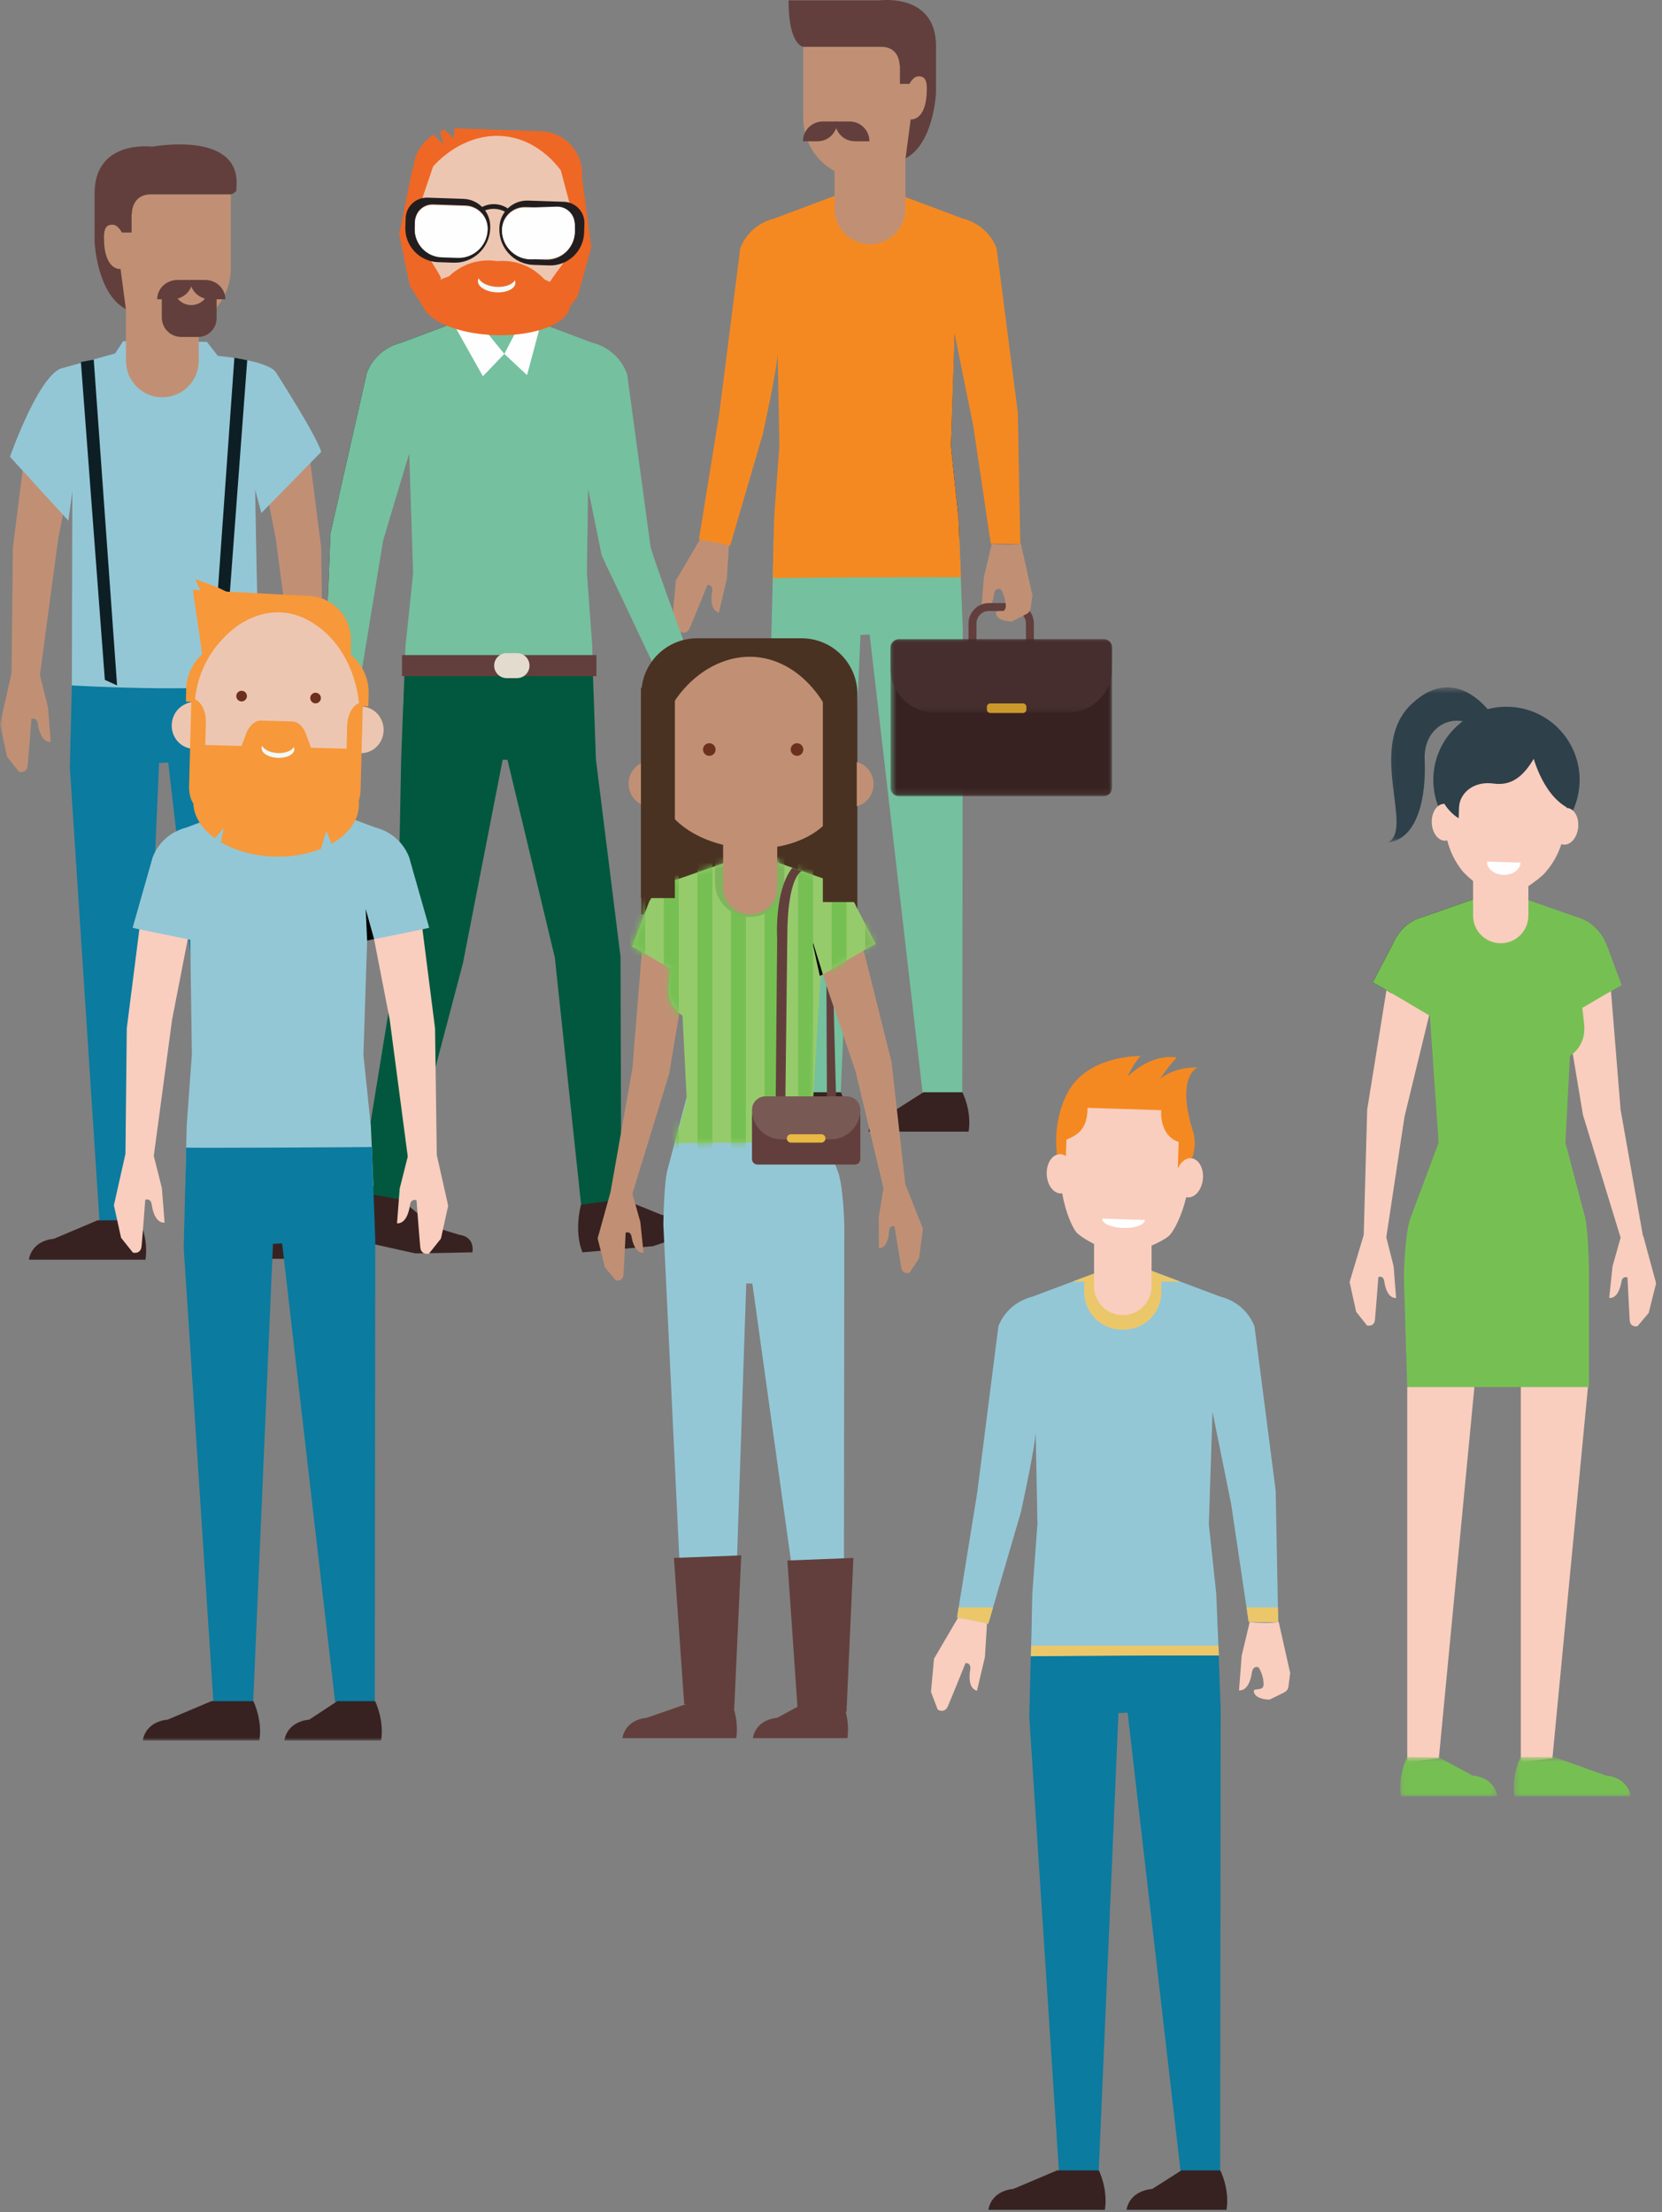 <?xml version="1.0" encoding="UTF-8" standalone="no"?>
<svg width="266px" height="354px" viewBox="0 0 266 354" version="1.1" xmlns="http://www.w3.org/2000/svg" xmlns:xlink="http://www.w3.org/1999/xlink">
    <rect x="0" y="0" width="266" height="354" fill="#808080" stroke="none"/>
    <!-- Generator: Sketch 45 (43475) - http://www.bohemiancoding.com/sketch -->
    <title>people1</title>
    <desc>Created with Sketch.</desc>
    <defs>
        <polygon id="path-1" points="6.486 0.656 6.486 5.337 0.67 5.337 0.67 0.656 6.486 0.656"></polygon>
        <polygon id="path-3" points="15.664 7 0.102 7 0.102 0.71 15.664 0.71 15.664 7"></polygon>
        <polygon id="path-5" points="19 7 0.277 7 0.277 0.71 19 0.71"></polygon>
        <polygon id="path-7" points="0.062 0.515 17.234 0.515 17.234 25.345 0.062 25.345 0.062 0.515"></polygon>
        <polygon id="path-9" points="35.975 0.753 35.975 25.875 0.537 25.875 0.537 0.753 35.975 0.753"></polygon>
        <polygon id="path-11" points="35.975 0.753 35.975 12.508 0.537 12.508 0.537 0.753 35.975 0.753"></polygon>
        <polygon id="path-13" points="0 279 177.975 279 177.975 0.458 0 0.458"></polygon>
        <path d="M18.664,0.202 L7.027,4.274 C4.722,4.93 3.433,6.579 2.787,7.751 L0.04,14.955 C0.41,15.078 3.66,16.976 6.211,18.479 C5.99,20.184 5.891,21.468 5.891,21.468 L5.891,21.801 C5.891,23.589 6.792,25.155 8.119,25.991 L8.795,39.456 L6.94,46.42 L31.321,46.162 L29.001,39.765 L30.217,19.644 C32.72,18.148 38.55,14.679 39.035,14.517 L35.92,8.541 C35.487,7.491 34.169,5.012 31.149,4.225 L19.662,0.202 C19.657,0.165 19.41,0.146 19.163,0.146 C18.916,0.146 18.669,0.165 18.664,0.202 Z" id="path-15"></path>
        <polygon id="path-17" points="0 279 177.975 279 177.975 0.458 0 0.458"></polygon>
    </defs>
    <g id="Sample-UI" stroke="none" stroke-width="1" fill="none" fill-rule="evenodd">
        <g id="home" transform="translate(-1068, -770)">
            <g id="illustration" transform="translate(192, 172)">
                <g id="people1" transform="translate(876, 597)">
                    <g id="people3" transform="translate(149, 170)">
                        <path d="M4.742,89.199 L4.736,89.197 L0.488,96.453 L0,101.759 L1.083,104.599 C1.083,104.599 2.172,105.289 2.71,104.043 C3.249,102.797 5.533,97.143 5.533,97.143 C5.533,97.143 6.481,97.065 6.281,98.224 C6.08,99.384 6.053,101.218 7.361,101.574 L8.634,96.18 L8.965,90.87 L9.478,89.789 C7.883,89.932 6.215,89.401 5.016,88.37 L4.742,89.199 Z" id="Fill-1" fill="#F9CEBE"></path>
                        <path d="M16.132,89.751 L15.736,105.823 L20.485,178.536 L26.817,179.169 L30.008,105.159 L31.476,105.091 L39.956,178.536 L46.288,179.169 L46.367,104.397 L45.813,89.665 C45.699,89.689 16.287,89.859 16.132,89.751" id="Fill-3" fill="#0B7B9F"></path>
                        <path d="M51.775,43.248 C51.402,42.269 50.052,39.47 46.287,38.496 L31.568,32.972 C31.56,32.897 31.526,32.837 31.467,32.793 L31.279,32.863 L31.091,32.793 C30.996,32.908 30.994,32.94 30.99,32.972 L16.27,38.496 C12.506,39.47 11.156,42.269 10.791,43.247 L7.417,69.78 L4.172,89.86 C4.172,89.86 8.972,90.704 9.158,90.89 L14.382,73.028 C14.382,73.028 16.783,62.15 16.756,60.038 L17.041,74.822 L16.222,86.074 L15.987,96.052 C26.016,95.935 36.047,95.923 46.077,95.923 L45.654,86.021 L44.474,74.93 L45.058,56.914 L48.046,71.708 L50.847,90.551 C52.421,90.58 53.995,90.601 55.569,90.607 L55.17,69.543 L51.775,43.248 Z" id="Fill-5" fill="#94C7D6"></path>
                        <path d="M46.024,95.893 C45.957,95.895 45.895,95.897 45.828,95.898 C45.933,95.896 46.01,95.895 46.024,95.893" id="Fill-7" fill="#020303"></path>
                        <path d="M40.069,178.341 L35.423,181.301 C31.568,181.687 31.302,184.646 31.302,184.646 L47.304,184.646 C47.835,181.301 46.307,178.341 46.307,178.341 L40.069,178.341 Z" id="Fill-9" fill="#372221"></path>
                        <path d="M20.169,178.341 L13.179,181.301 C9.451,181.687 9.194,184.646 9.194,184.646 L27.837,184.646 C28.351,181.301 26.873,178.341 26.873,178.341 L20.169,178.341 Z" id="Fill-11" fill="#372221"></path>
                        <polygon id="Fill-13" fill="#ECC76A" points="30.63 33.107 26.436 34.681 26.436 36.107 34.975 36.107 34.975 34.25 31.929 33.107"></polygon>
                        <polygon id="Fill-15" fill="#ECC76A" points="36.875 36.107 39.924 36.107 36.875 34.963"></polygon>
                        <polygon id="Fill-17" fill="#ECC76A" points="24.537 36.107 24.537 35.394 22.635 36.107"></polygon>
                        <path d="M30.514,41.873 L30.896,41.873 C32.638,41.873 34.124,40.773 34.707,39.233 L26.704,39.233 C27.287,40.773 28.773,41.873 30.514,41.873" id="Fill-19" fill="#ECC76A"></path>
                        <path d="M4.172,89.86 C4.172,89.86 8.973,90.704 9.159,90.89 L9.934,88.237 L4.434,88.237 L4.172,89.86 Z" id="Fill-21" fill="#ECC76A"></path>
                        <path d="M50.504,88.237 L50.847,90.551 C52.422,90.58 53.995,90.601 55.569,90.608 L55.525,88.237 L50.504,88.237 Z" id="Fill-23" fill="#ECC76A"></path>
                        <path d="M16.025,94.362 L15.987,96.052 C26.016,95.935 36.047,95.924 46.077,95.923 L46.01,94.362 L16.025,94.362 Z" id="Fill-25" fill="#ECC76A"></path>
                        <path d="M34.975,36.107 L34.975,37.791 C34.975,38.299 34.878,38.783 34.707,39.232 C34.124,40.772 32.638,41.872 30.896,41.872 L30.514,41.872 C28.773,41.872 27.287,40.772 26.703,39.232 C26.533,38.783 26.436,38.299 26.436,37.791 L26.436,36.107 L26.436,34.681 L24.537,35.394 L24.537,36.107 L24.537,37.791 C24.537,38.289 24.604,38.77 24.719,39.232 C25.012,40.408 25.651,41.446 26.524,42.232 C27.583,43.187 28.98,43.773 30.514,43.773 L30.896,43.773 C32.431,43.773 33.827,43.187 34.887,42.232 C35.76,41.446 36.399,40.408 36.692,39.232 C36.807,38.77 36.874,38.289 36.874,37.791 L36.874,36.107 L36.874,34.963 L34.975,34.25 L34.975,36.107 Z" id="Fill-27" fill="#ECC76A"></path>
                        <path d="M26.105,36.852 C26.105,39.393 28.165,41.453 30.706,41.453 C33.247,41.453 35.306,39.393 35.306,36.852 L35.306,26.544 L26.105,26.544 L26.105,36.852 Z" id="Fill-29" fill="#F9CEBE"></path>
                        <polygon id="Fill-31" fill="#C19074" points="51.005 90.587 51.008 90.587 51.01 90.587"></polygon>
                        <path d="M51.009,90.587 L49.734,95.949 L49.301,101.529 C50.67,101.589 51.206,99.816 51.369,98.639 C51.532,97.463 52.421,97.829 52.421,97.829 C52.421,97.829 53.268,98.969 53.252,100.558 C53.241,101.738 51.612,101.059 51.669,101.64 C51.786,102.814 53.578,102.964 54.075,102.984 C54.159,102.987 54.238,102.968 54.313,102.931 L56.561,101.806 C56.931,101.621 57.178,101.256 57.211,100.843 L57.485,98.716 L55.662,90.587 C54.16,90.792 52.555,90.718 51.009,90.587" id="Fill-33" fill="#F9CEBE"></path>
                        <g id="Group-37" transform="translate(51, 97.646)">
                            <mask id="mask-2" fill="white">
                                <use xlink:href="#path-1"></use>
                            </mask>
                            <g id="Clip-36"></g>
                            <path d="M4.779,0.753 C3.753,0.728 2.728,0.693 1.702,0.656 C1.947,1.135 2.263,1.937 2.253,2.912 C2.241,4.093 0.67,3.994 0.67,3.994 C0.784,5.151 2.525,5.314 3.052,5.337 C3.15,5.341 3.245,5.319 3.333,5.276 L5.561,4.16 C5.931,3.975 6.178,3.61 6.211,3.196 L6.486,1.071 L6.429,0.819 C5.882,0.79 5.333,0.767 4.779,0.753" id="Fill-35" fill="#F9CEBE" mask="url(#mask-2)"></path>
                        </g>
                        <path d="M41.773,16.378 C41.706,16.367 41.642,16.362 41.575,16.359 C41.559,6.285 35.455,3.907 31.509,3.783 C27.566,3.659 21.323,5.65 20.674,15.703 C20.61,15.701 20.544,15.702 20.477,15.709 C19.279,15.836 18.41,17.342 18.534,19.073 C18.659,20.804 19.73,22.105 20.928,21.979 C20.954,21.976 20.979,21.969 21.003,21.966 C21.57,25.183 22.619,27.325 23.192,28.105 C23.974,29.17 28.486,31.53 30.637,31.597 C32.786,31.665 37.438,29.593 38.286,28.578 C38.907,27.836 40.089,25.764 40.855,22.589 C40.88,22.594 40.904,22.603 40.928,22.607 C42.117,22.808 43.267,21.576 43.502,19.857 C43.734,18.137 42.959,16.579 41.773,16.378" id="Fill-38" fill="#F9CEBE"></path>
                        <path d="M30.765,27.522 C32.654,27.581 34.206,27.005 34.23,26.235 L27.387,26.02 C27.363,26.79 28.875,27.463 30.765,27.522" id="Fill-40" fill="#FEFEFE"></path>
                        <path d="M39.506,18.01 C39.977,16.91 40.863,16.224 41.772,16.377 C41.774,16.378 41.777,16.379 41.779,16.379 C42.233,15.111 42.429,13.593 41.912,11.958 C39.163,3.267 42.64,1.841 42.64,1.841 C42.64,1.841 39.306,1.586 36.649,3.649 C38.522,0.936 39.348,0.246 39.348,0.246 C39.348,0.246 35.622,-0.675 31.474,3.307 C32.437,1.102 33.545,0.001 33.545,0.001 C33.545,0.001 25.147,-0.2 21.919,5.779 C20.079,9.187 19.828,12.933 20.158,15.781 C20.261,15.747 20.367,15.721 20.477,15.709 C20.875,15.667 21.258,15.785 21.597,16.021 C21.638,14.711 21.675,13.553 21.68,13.371 C23.311,12.707 25.036,11.867 25.059,8.291 C28.81,8.409 30.864,8.474 30.864,8.474 L36.849,8.662 C36.849,8.662 36.454,12.673 39.64,13.756 C39.587,15.432 39.54,16.912 39.506,18.01" id="Fill-42" fill="#F58921"></path>
                    </g>
                    <g id="people2" transform="translate(216, 110)">
                        <polygon id="Fill-1" fill="#F9CEBE" points="9.228 173.022 14.285 172.39 19.975 112.965 9.228 112.965"></polygon>
                        <polygon id="Fill-2" fill="#F9CEBE" points="27.403 173.022 32.461 172.39 38.15 112.965 27.403 112.965"></polygon>
                        <g id="Group-32" transform="translate(0, 0.485)">
                            <path d="M2.814,68.092 L2.262,88.156 L0,95.683 L1.054,100.455 L2.794,102.635 C2.794,102.635 3.939,102.932 4.062,101.693 C4.184,100.455 4.604,94.877 4.604,94.877 C4.604,94.877 5.412,94.544 5.56,95.613 C5.708,96.681 6.196,98.292 7.439,98.237 L7.047,93.169 L5.887,88.572 L5.865,88.569 L8.791,69.205 L15.128,43.145 L7.007,42.12 L2.814,68.092 Z" id="Fill-3" fill="#F9CEBE"></path>
                            <g id="Group-7" transform="translate(8, 171)">
                                <mask id="mask-4" fill="white">
                                    <use xlink:href="#path-3"></use>
                                </mask>
                                <g id="Clip-6"></g>
                                <path d="M11.684,3.662 L6.287,0.761 L1.174,0.71 C1.174,0.71 -0.303,3.662 0.211,7 L15.664,7 C15.664,7 15.407,4.047 11.684,3.662" id="Fill-5" fill="#76C053" mask="url(#mask-4)"></path>
                            </g>
                            <g id="Group-10" transform="translate(26, 171)">
                                <mask id="mask-6" fill="white">
                                    <use xlink:href="#path-5"></use>
                                </mask>
                                <g id="Clip-9"></g>
                                <path d="M15.02,3.662 L6.777,0.71 L1.349,0.71 C1.349,0.71 -0.128,3.662 0.386,7 L19,7 C19,7 18.743,4.047 15.02,3.662" id="Fill-8" fill="#76C053" mask="url(#mask-6)"></path>
                            </g>
                            <path d="M11.757,37.251 C8.67,38.054 7.324,40.586 6.881,41.658 L3.697,47.761 C3.914,47.833 5.186,48.558 6.757,49.475 C7.886,46.728 10.282,42.282 10.855,41.146 C12.596,37.696 17.025,36.751 19.949,35.513 C19.979,35.43 24.525,33.153 24.491,32.91 C24.489,32.892 24.494,32.877 24.494,32.86 L24.401,32.826 L11.757,37.251 Z" id="Fill-11" fill="#020303"></path>
                            <path d="M46.95,88.304 L43.369,68.085 L41.413,43.889 L33.022,42.991 L37.349,68.941 L43.387,88.614 L43.367,88.615 L42.081,93.179 L41.549,98.235 C42.791,98.323 43.323,96.727 43.5,95.663 C43.678,94.598 44.476,94.953 44.476,94.953 C44.476,94.953 44.742,100.541 44.83,101.782 C44.919,103.024 46.072,102.758 46.072,102.758 L47.871,100.627 L49.056,95.886 L47.001,88.299 L46.95,88.304 Z" id="Fill-13" fill="#F9CEBE"></path>
                            <path d="M34.543,73.389 L35.263,59.478 C36.631,58.628 37.571,57.037 37.571,55.201 L37.571,54.86 C37.571,54.86 37.47,53.549 37.245,51.808 C39.851,50.272 43.172,48.335 43.551,48.209 L41.3,42.151 L41.314,42.151 L40.744,40.851 C40.083,39.654 38.766,37.97 36.41,37.3 L24.516,33.142 C24.507,33.065 23.507,33.065 23.497,33.142 L11.757,37.251 C8.67,38.054 7.324,40.586 6.881,41.658 L3.697,47.761 C4.202,47.929 10.378,51.605 12.849,53.08 L14.249,73.384 L9.644,85.715 C8.95,87.949 8.636,93.444 8.714,95.782 L9.228,112.48 L38.309,112.48 L38.309,94.056 C38.309,92.225 38.112,87.24 37.722,85.452 L34.543,73.389 Z" id="Fill-15" fill="#76C053"></path>
                            <path d="M19.765,37.04 C19.765,39.484 21.746,41.465 24.19,41.465 C26.634,41.465 28.615,39.484 28.615,37.04 L28.615,27.136 L19.765,27.136 L19.765,37.04 Z" id="Fill-17" fill="#F9CEBE"></path>
                            <path d="M36.808,15.714 C37.022,9.252 31.958,3.84 25.496,3.626 C19.034,3.411 13.622,8.476 13.407,14.938 C13.193,21.4 18.258,26.812 24.72,27.026 C31.182,27.241 36.594,22.176 36.808,15.714" id="Fill-19" fill="#2E404A"></path>
                            <path d="M34.951,19.83 C34.879,19.818 34.807,19.811 34.736,19.81 C34.737,10.392 29.049,8.139 25.35,8.005 L25.35,8.005 C25.345,8.005 25.34,8.005 25.335,8.005 C25.329,8.004 25.324,8.004 25.319,8.004 L25.319,8.004 C21.619,7.893 15.795,9.764 15.172,19.162 C15.111,19.161 15.049,19.161 14.987,19.168 C13.864,19.284 13.045,20.694 13.159,22.318 C13.273,23.941 14.276,25.162 15.4,25.046 C15.478,25.038 15.553,25.023 15.628,25.003 C16.283,27.562 17.399,29.021 17.919,29.732 C18.647,30.727 22.431,33.979 24.454,34.077 C24.454,34.078 24.454,34.078 24.454,34.079 C24.459,34.079 24.465,34.078 24.47,34.079 C24.475,34.079 24.48,34.08 24.485,34.08 C24.485,34.079 24.485,34.079 24.485,34.078 C26.511,34.114 30.502,31.12 31.294,30.175 C31.861,29.499 33.074,28.116 33.897,25.598 C33.979,25.628 34.063,25.653 34.15,25.668 C35.263,25.858 36.345,24.706 36.566,23.094 C36.787,21.482 36.064,20.02 34.951,19.83" id="Fill-21" fill="#F9CEBE"></path>
                            <path d="M24.604,30.514 C26.086,30.563 27.317,29.693 27.355,28.57 L21.988,28.392 C21.951,29.515 23.122,30.465 24.604,30.514" id="Fill-23" fill="#FEFEFE"></path>
                            <path d="M24.894,5.073 C17.948,4.843 15.635,10.858 15.542,13.66 C12.907,17.078 15.549,20.301 17.457,21.466 C17.478,20.814 17.486,20.576 17.514,19.743 C17.589,17.479 19.811,15.454 23.033,15.91 C25.921,16.319 27.8,14.742 29.434,12.009 C31.461,8.343 29.186,5.215 24.894,5.073" id="Fill-25" fill="#2E404A"></path>
                            <path d="M29.174,10.854 C29.174,10.854 30.578,17.496 34.952,19.83 C35.938,13.933 36.364,15.196 35.209,12.036 C34.054,8.875 29.323,6.399 29.323,6.399 L29.174,10.854 Z" id="Fill-27" fill="#2E404A"></path>
                            <g id="Group-31" transform="translate(6, 0)">
                                <mask id="mask-8" fill="white">
                                    <use xlink:href="#path-7"></use>
                                </mask>
                                <g id="Clip-30"></g>
                                <path d="M17.234,5.53 C17.234,5.53 11.597,-3.845 4.064,3.041 C-3.469,9.929 4.527,23.411 0.062,25.345 C4.88,24.883 6.289,18.129 6.017,12.134 C5.777,6.833 10.495,4.432 14.031,6.717 C15.516,7.677 17.234,5.53 17.234,5.53" id="Fill-29" fill="#2E404A" mask="url(#mask-8)"></path>
                            </g>
                        </g>
                    </g>
                    <g>
                        <g id="Group-110" transform="translate(0, 0.542)">
                            <path d="M112.433,86.112 L112.427,86.11 L108.175,93.366 L107.687,98.672 L108.771,101.512 C108.771,101.512 109.861,102.202 110.4,100.956 C110.938,99.71 113.225,94.056 113.225,94.056 C113.225,94.056 114.174,93.978 113.973,95.138 C113.772,96.297 113.745,98.131 115.054,98.487 L116.327,93.093 L116.659,87.783 L117.172,86.701 C115.576,86.845 113.907,86.314 112.707,85.282 L112.433,86.112 Z" id="Fill-1" fill="#C19074"></path>
                            <path d="M123.832,86.663 L123.436,102.735 L128.188,175.449 L134.524,176.083 L137.719,102.071 L139.186,102.003 L147.673,175.449 L154.01,176.083 L154.089,101.31 L153.535,86.577 C153.421,86.601 123.987,86.772 123.832,86.663" id="Fill-3" fill="#75C09F"></path>
                            <polygon id="Fill-5" fill="#020303" points="152.195 71.843 152.742 53.679 151.792 49.349 151.475 53.89 150.207 71.739 151.475 86.524 153.534 86.577 153.376 83.144"></polygon>
                            <path d="M159.501,40.161 L159.493,40.16 C159.127,39.182 157.776,36.383 154.01,35.408 L139.28,29.885 C139.274,29.853 139.274,29.821 139.269,29.79 C139.267,29.772 139.272,29.757 139.272,29.74 L139.179,29.706 L138.99,29.776 L138.802,29.706 L138.708,29.74 C138.708,29.757 138.714,29.772 138.712,29.79 C138.707,29.821 138.706,29.853 138.701,29.885 L123.971,35.408 C120.204,36.383 118.853,39.182 118.487,40.16 L118.478,40.161 L115.111,66.693 L111.862,86.773 C111.862,86.773 116.666,87.617 116.853,87.802 L122.081,69.941 C122.081,69.941 124.483,59.063 124.457,56.951 L124.742,71.735 L123.922,82.986 L123.91,82.987 L123.686,92.965 C133.724,92.848 143.762,92.836 153.798,92.836 L153.376,82.934 L153.353,82.934 L152.196,71.843 L152.78,53.827 L155.77,68.621 L158.572,87.464 C160.148,87.493 161.722,87.514 163.298,87.52 L162.899,66.456 L159.501,40.161 Z" id="Fill-7" fill="#F58921"></path>
                            <path d="M153.746,92.806 C153.677,92.808 153.613,92.809 153.544,92.811 C153.653,92.809 153.732,92.808 153.746,92.806" id="Fill-9" fill="#020303"></path>
                            <path d="M147.787,175.254 L143.137,178.213 C139.279,178.599 139.013,181.559 139.013,181.559 L155.027,181.559 C155.559,178.213 154.029,175.254 154.029,175.254 L147.787,175.254 Z" id="Fill-11" fill="#372221"></path>
                            <path d="M127.871,175.254 L120.876,178.213 C117.145,178.599 116.887,181.559 116.887,181.559 L135.545,181.559 C136.059,178.213 134.58,175.254 134.58,175.254 L127.871,175.254 Z" id="Fill-13" fill="#372221"></path>
                            <path d="M133.812,33.761 C133.812,36.304 135.873,38.365 138.416,38.365 C140.959,38.365 143.02,36.304 143.02,33.761 L143.02,23.456 L133.812,23.456 L133.812,33.761 Z" id="Fill-15" fill="#E8B79E"></path>
                            <path d="M158.735,87.5 L157.459,92.862 L157.026,98.442 C158.395,98.502 158.933,96.729 159.096,95.552 C159.259,94.376 160.148,94.742 160.148,94.742 C160.148,94.742 160.996,95.882 160.98,97.471 C160.968,98.651 159.338,97.971 159.396,98.553 C159.512,99.727 161.306,99.878 161.803,99.897 C161.887,99.9 161.966,99.882 162.041,99.844 L164.291,98.719 C164.661,98.534 164.908,98.169 164.942,97.756 L165.216,95.629 L163.391,87.5 C161.888,87.705 160.282,87.631 158.735,87.5" id="Fill-17" fill="#C19074"></path>
                            <path d="M158.735,87.5 L158.735,87.5 L158.73,87.5 C158.732,87.5 158.733,87.5 158.735,87.5" id="Fill-19" fill="#E8B79E"></path>
                            <path d="M162.203,96.969 L158.278,96.969 C156.477,96.969 155.013,98.434 155.013,100.234 L155.013,104.159 C155.013,104.509 155.296,104.793 155.646,104.793 C155.996,104.793 156.28,104.509 156.28,104.159 L156.28,100.234 C156.28,99.132 157.176,98.236 158.278,98.236 L162.203,98.236 C163.305,98.236 164.201,99.132 164.201,100.234 L164.201,104.159 C164.201,104.509 164.485,104.793 164.834,104.793 C165.185,104.793 165.468,104.509 165.468,104.159 L165.468,100.234 C165.468,98.434 164.004,96.969 162.203,96.969" id="Fill-21" fill="#623F3C"></path>
                            <path d="M163.508,95.312 C162.482,95.286 161.456,95.251 160.429,95.216 C160.674,95.693 160.99,96.495 160.98,97.47 C160.968,98.651 159.395,98.552 159.395,98.552 C159.51,99.708 161.252,99.872 161.78,99.895 C161.878,99.899 161.973,99.878 162.061,99.834 L164.29,98.719 C164.661,98.534 164.908,98.168 164.941,97.755 L165.216,95.629 L165.159,95.377 C164.612,95.349 164.062,95.326 163.508,95.312" id="Fill-23" fill="#C19074"></path>
                            <g id="Group-27" transform="translate(142, 102)">
                                <mask id="mask-10" fill="white">
                                    <use xlink:href="#path-9"></use>
                                </mask>
                                <g id="Clip-26"></g>
                                <path d="M34.642,0.753 L1.87,0.753 C1.134,0.753 0.537,1.35 0.537,2.085 L0.537,24.542 C0.537,25.278 1.134,25.875 1.87,25.875 L34.642,25.875 C35.378,25.875 35.975,25.278 35.975,24.542 L35.975,2.085 C35.975,1.35 35.378,0.753 34.642,0.753" id="Fill-25" fill="#372221" mask="url(#mask-10)"></path>
                            </g>
                            <g id="Group-30" transform="translate(142, 102)">
                                <mask id="mask-12" fill="white">
                                    <use xlink:href="#path-11"></use>
                                </mask>
                                <g id="Clip-29"></g>
                                <path d="M34.642,0.753 L1.87,0.753 C1.134,0.753 0.537,1.35 0.537,2.085 L0.537,5.439 C0.537,9.343 3.702,12.508 7.606,12.508 L28.906,12.508 C32.81,12.508 35.975,9.343 35.975,5.439 L35.975,2.085 C35.975,1.35 35.378,0.753 34.642,0.753" id="Fill-28" fill="#462E2E" mask="url(#mask-12)"></path>
                            </g>
                            <path d="M163.726,113.032 L158.495,113.032 C158.195,113.032 157.95,113.278 157.95,113.578 L157.95,114.013 C157.95,114.314 158.195,114.559 158.495,114.559 L163.726,114.559 C164.026,114.559 164.272,114.314 164.272,114.013 L164.272,113.578 C164.272,113.278 164.026,113.032 163.726,113.032" id="Fill-31" fill="#CB992B"></path>
                            <path d="M128.569,19.447 C128.569,24.706 132.832,28.968 138.09,28.968 C143.349,28.968 148.895,22.794 148.895,17.536 L148.996,7.947 L128.569,7.947 L128.569,19.447 Z" id="Fill-33" fill="#C19074"></path>
                            <path d="M133.566,33.877 C133.566,37.01 136.106,39.549 139.238,39.549 C142.371,39.549 144.911,37.01 144.911,33.877 L144.911,21.182 L133.566,21.182 L133.566,33.877 Z" id="Fill-35" fill="#C19074"></path>
                            <path d="M140.791,0.518 L126.205,0.518 C126.205,7.811 128.569,7.938 128.569,7.938 L140.968,7.938 C144.083,7.938 143.982,10.951 143.982,10.951 L144.037,10.931 L144.032,10.951 L144.032,13.889 L145.551,13.889 C145.551,13.889 146.159,12.674 146.97,12.674 C147.57,12.674 148.337,12.723 148.337,14.649 C148.337,19.916 145.754,19.561 145.754,19.561 L144.927,25.808 C149.485,23.427 149.806,15.257 149.806,15.257 L149.806,7.811 C149.806,-0.698 140.791,0.518 140.791,0.518" id="Fill-37" fill="#623F3C"></path>
                            <path d="M135.981,19.899 L133.65,19.899 C133.65,21.65 135.069,23.068 136.82,23.068 L139.15,23.068 C139.15,21.318 137.731,19.899 135.981,19.899" id="Fill-39" fill="#623F3C"></path>
                            <path d="M128.513,23.069 L130.844,23.069 C132.594,23.069 134.013,21.65 134.013,19.9 L131.683,19.9 C129.932,19.9 128.513,21.318 128.513,23.069" id="Fill-41" fill="#623F3C"></path>
                            <path d="M109.939,105.712 L103.806,87.757 L99.04,61.22 L92.281,69.4 L96.953,90.737 C96.953,90.737 105.719,108.21 105.698,108.225 L106.513,112.925 L108.409,118.268 C109.701,117.759 109.469,115.897 109.135,114.741 C108.802,113.585 109.775,113.557 109.775,113.557 C109.775,113.557 112.731,119.051 113.418,120.258 C114.106,121.465 115.138,120.642 115.138,120.642 L115.921,117.633 L114.832,112.292 L109.939,105.712 Z" id="Fill-43" fill="#E8B79E"></path>
                            <path d="M53.456,84.858 L52.434,108.737 L50.145,116.866 L51.035,122.244 L52.842,124.775 C52.842,124.775 54.1,125.175 54.31,123.803 C54.521,122.431 55.321,116.243 55.321,116.243 C55.321,116.243 56.241,115.921 56.342,117.12 C56.443,118.319 56.89,120.142 58.279,120.155 L58.144,114.488 L57.127,109.298 L57.111,109.296 L59.95,89.073 L67.476,64.26 L57.514,67.914 L53.456,84.858 Z" id="Fill-45" fill="#E8B79E"></path>
                            <path d="M79.783,49.533 L79.688,49.498 L64.281,55.276 C60.463,56.263 59.095,59.1 58.725,60.09 L58.717,60.091 L58.702,60.155 C58.64,60.329 58.61,60.438 58.61,60.438 L58.638,60.437 L52.814,86.142 C53.011,86.207 51.851,108.451 51.851,108.451 L53.706,108.552 C53.791,107.518 53.872,95.701 54.338,90.876 C54.961,84.429 56.549,77.818 58.03,71.537 C59.34,65.979 59.082,61.078 64.39,57.6 C66.19,56.42 74.66,52.085 77.122,51.429 C78.161,51.152 79.107,51.166 79.942,51.389 C79.91,50.785 79.863,50.183 79.78,49.583 C79.777,49.565 79.783,49.55 79.783,49.533" id="Fill-47" fill="#020303"></path>
                            <path d="M104.092,87.746 L100.385,60.438 C100.385,60.438 99.369,56.479 94.714,55.275 L79.79,49.679 C79.786,49.647 79.784,49.614 79.78,49.583 C79.777,49.564 79.783,49.549 79.783,49.532 L79.688,49.497 L79.497,49.569 L79.307,49.497 L79.212,49.532 C79.212,49.549 79.218,49.564 79.215,49.583 C79.21,49.614 79.209,49.647 79.204,49.679 L64.281,55.275 C60.463,56.262 59.095,59.099 58.725,60.089 L58.717,60.09 L58.702,60.154 C58.64,60.329 58.61,60.438 58.61,60.438 L58.638,60.436 L52.814,86.141 C53.011,86.207 51.851,108.45 51.851,108.45 L57.736,108.771 L61.32,86.944 L65.497,73.002 L66.119,92.188 L64.945,103.424 L64.922,103.424 L64.494,113.456 C74.664,113.457 84.833,113.468 95.001,113.587 L94.775,103.477 L94.763,103.477 L93.933,92.078 L94.123,78.664 L96.308,89.351 L105.175,108.089 L110.271,105.361 C110.271,105.361 103.827,87.835 104.092,87.746" id="Fill-49" fill="#75C09F"></path>
                            <path d="M95.381,122.039 L94.855,107.203 C94.697,107.314 64.878,107.14 64.762,107.116 L64.201,122.042 L63.6,153.71 L57.468,191.427 L64.129,192.39 L74.08,154.646 L80.45,122.042 L81.215,122.042 L88.803,153.714 L93.009,193.302 L99.429,192.66 L99.313,153.557 L95.381,122.039 Z" id="Fill-51" fill="#01583E"></path>
                            <path d="M73.502,198.065 C73.502,198.065 69.506,196.883 69.265,196.643 L64.129,192.389 L57.491,191.266 C57.491,191.266 55.123,194.885 55.43,198.591 L66.483,201.048 L75.607,200.872 C75.607,200.872 76.134,198.416 73.502,198.065" id="Fill-53" fill="#372221"></path>
                            <path d="M110.299,194.934 C110.299,194.934 106.133,195.01 105.831,194.852 L99.653,192.342 L92.985,193.269 C92.985,193.269 91.815,197.433 93.223,200.875 L104.504,199.891 L113.152,196.978 C113.152,196.978 112.915,194.477 110.299,194.934" id="Fill-55" fill="#372221"></path>
                            <polygon id="Fill-57" fill="#E4DBCF" points="52.164 109.415 57.24 109.678 57.289 108.716 52.214 108.453"></polygon>
                            <polygon id="Fill-59" fill="#E4DBCF" points="105.41 107.95 105.849 108.807 110.513 106.364 110.074 105.507"></polygon>
                            <polygon id="Fill-61" fill="#FEFEFE" points="72.555 52.25 77.289 60.676 80.713 57.092 74.682 49.682"></polygon>
                            <polygon id="Fill-63" fill="#FEFEFE" points="80.713 57.092 84.351 60.489 86.438 52.678 84.431 49.977"></polygon>
                            <mask id="mask-14" fill="white">
                                <use xlink:href="#path-13"></use>
                            </mask>
                            <g id="Clip-66"></g>
                            <polygon id="Fill-65" fill="#623F3C" mask="url(#mask-14)" points="64.342 108.664 95.453 108.664 95.453 105.294 64.342 105.294"></polygon>
                            <path d="M82.747,104.979 L81.088,104.979 C79.984,104.979 79.089,105.874 79.089,106.979 C79.089,108.083 79.984,108.979 81.088,108.979 L82.747,108.979 C83.851,108.979 84.747,108.083 84.747,106.979 L84.747,106.979 C84.747,105.874 83.851,104.979 82.747,104.979" id="Fill-67" fill="#E4DBCF" mask="url(#mask-14)"></path>
                            <path d="M66.141,27.595 L65.536,45.549 L92.565,46.46 L93.17,28.506 C93.297,24.74 90.348,21.586 86.584,21.459 L73.186,21.008 C73.035,21.003 72.885,21.002 72.737,21.008 L72.585,22.579 L71.16,21.243 C70.911,21.31 70.668,21.393 70.432,21.487 L70.981,23.623 L69.391,22.009 C67.508,23.168 66.221,25.218 66.141,27.595" id="Fill-68" fill="#EF6724" mask="url(#mask-14)"></path>
                            <path d="M64.656,40.587 C65.514,54.404 92.843,56.59 93.739,41.931 C94.381,31.418 88.109,22.579 80.078,22.208 C72.047,21.836 64.003,30.075 64.656,40.587" id="Fill-69" fill="#EDC6B1" mask="url(#mask-14)"></path>
                            <path d="M67.522,48.501 C67.425,51.368 72.654,53.87 79.199,54.091 C85.745,54.311 91.13,52.166 91.227,49.3 C91.323,46.433 86.095,43.93 79.549,43.71 C73.003,43.489 67.619,45.634 67.522,48.501" id="Fill-70" fill="#EF6724" mask="url(#mask-14)"></path>
                            <path d="M76.487,45.399 C76.43,46.312 77.726,47.137 79.384,47.241 C81.041,47.344 82.43,46.686 82.487,45.773 C82.496,45.615 82.465,45.459 82.399,45.308 C82.018,45.998 80.814,46.449 79.419,46.362 C78.048,46.277 76.925,45.698 76.61,44.984 C76.538,45.115 76.496,45.253 76.487,45.399" id="Fill-71" fill="#F3F9F6" mask="url(#mask-14)"></path>
                            <polygon id="Fill-72" fill="#EF6724" mask="url(#mask-14)" points="63.857 38.13 65.634 37.986 69.87 25.455 65.984 27.59"></polygon>
                            <polygon id="Fill-73" fill="#EF6724" mask="url(#mask-14)" points="94.564 39.478 92.801 39.215 89.418 26.427 93.151 28.82"></polygon>
                            <path d="M79.403,44.321 C80.303,44.234 81.377,44.203 82.578,44.315 C84.585,44.502 86.231,45.023 87.413,45.509 C86.903,44.886 85.764,43.661 83.874,42.884 C81.906,42.076 80.168,42.18 79.365,42.279 C79.379,42.96 79.391,43.64 79.403,44.321" id="Fill-74" fill="#EF6724" mask="url(#mask-14)"></path>
                            <path d="M79.655,44.329 C78.762,44.181 77.692,44.078 76.488,44.109 C74.471,44.161 72.796,44.57 71.583,44.975 C72.133,44.388 73.352,43.242 75.291,42.595 C77.308,41.921 79.036,42.142 79.829,42.294 C79.771,42.972 79.713,43.651 79.655,44.329" id="Fill-75" fill="#EF6724" mask="url(#mask-14)"></path>
                            <path d="M65.26,36.45 C65.26,36.45 70.817,44.875 70.579,44.984 C70.445,45.046 69.397,49.803 68.051,50.102 L65.576,46.131 L63.908,37.989 L65.26,36.45 Z" id="Fill-76" fill="#EF6724" mask="url(#mask-14)"></path>
                            <path d="M93.445,38.176 C93.445,38.176 87.334,46.208 87.563,46.333 C87.693,46.403 88.418,51.22 89.742,51.609 L92.478,47.814 L94.69,39.802 L93.445,38.176 Z" id="Fill-77" fill="#EF6724" mask="url(#mask-14)"></path>
                            <path d="M81.587,40.455 C82.4,41.325 83.545,41.884 84.828,41.927 L87.383,42.013 C89.838,42.096 91.895,40.173 91.977,37.719 L92.013,36.668 C92.065,35.121 90.854,33.825 89.307,33.773 L84.107,33.598 C82.093,33.53 80.405,35.108 80.337,37.123 C80.294,38.406 80.775,39.585 81.587,40.455 M84.515,32.558 L90.26,32.752 C92.133,32.815 93.6,34.384 93.537,36.256 L93.488,37.697 C93.387,40.691 90.877,43.038 87.882,42.937 L85.405,42.854 C82.271,42.748 79.816,40.122 79.922,36.988 L79.927,36.846 C80.009,34.395 82.063,32.476 84.515,32.558" id="Fill-78" fill="#221E1F" mask="url(#mask-14)"></path>
                            <path d="M76.563,40.359 C75.693,41.172 74.514,41.653 73.23,41.61 L70.675,41.524 C68.221,41.441 66.298,39.384 66.38,36.93 L66.416,35.879 C66.468,34.332 67.764,33.121 69.311,33.173 L74.51,33.348 C76.524,33.416 78.102,35.104 78.035,37.118 C77.991,38.402 77.432,39.546 76.563,40.359 M74.173,32.283 L68.428,32.089 C66.556,32.026 64.986,33.494 64.923,35.366 L64.875,36.806 C64.774,39.801 67.12,42.311 70.115,42.412 L72.592,42.495 C75.726,42.601 78.352,40.146 78.458,37.012 L78.462,36.87 C78.545,34.419 76.625,32.366 74.173,32.283" id="Fill-79" fill="#221E1F" mask="url(#mask-14)"></path>
                            <path d="M76.976,34.457 C77.266,34.277 78.037,33.852 79.104,33.881 C80.203,33.91 80.967,34.403 81.242,34.601 C81.251,34.338 81.26,34.076 81.269,33.814 C80.972,33.613 80.209,33.156 79.129,33.127 C78.081,33.098 77.313,33.489 77.003,33.67 C76.994,33.932 76.985,34.195 76.976,34.457" id="Fill-80" fill="#221E1F" mask="url(#mask-14)"></path>
                            <path d="M76.574,40.477 C75.704,41.29 74.525,41.771 73.241,41.728 L70.686,41.642 C68.232,41.559 66.309,39.502 66.391,37.048 L66.427,35.997 C66.479,34.45 67.775,33.239 69.322,33.291 L74.521,33.466 C76.535,33.534 78.113,35.222 78.046,37.236 C78.002,38.52 77.443,39.664 76.574,40.477" id="Fill-81" fill="#FEFEFE" mask="url(#mask-14)"></path>
                            <path d="M80.358,37.475 C80.29,35.461 81.868,33.772 83.883,33.705 L89.082,33.529 C90.629,33.477 91.925,34.689 91.977,36.235 L92.012,37.286 C92.095,39.741 90.172,41.798 87.718,41.88 L85.163,41.966 C83.879,42.01 82.699,41.529 81.83,40.716 C80.961,39.903 80.401,38.759 80.358,37.475" id="Fill-82" fill="#FEFEFE" mask="url(#mask-14)"></path>
                            <path d="M51.4,88.085 L48.826,67.838 L39.302,61.811 L44.141,86.666 L47.037,108.647 L47.021,108.648 L45.745,113.709 L45.312,119.288 C46.681,119.348 47.218,117.576 47.381,116.399 C47.545,115.222 48.434,115.589 48.434,115.589 C48.434,115.589 48.896,121.73 49.031,123.093 C49.166,124.457 50.427,124.129 50.427,124.129 L52.341,121.73 L53.502,116.476 L51.676,108.343 L51.4,88.085 Z" id="Fill-83" fill="#C19074" mask="url(#mask-14)"></path>
                            <path d="M2.06,88.085 L1.848,108.191 L1.842,108.191 L0,116.397 L1.15,121.6 L3.046,123.976 C3.046,123.976 4.294,124.3 4.428,122.95 C4.562,121.599 5.02,115.518 5.02,115.518 C5.02,115.518 5.9,115.155 6.062,116.32 C6.223,117.486 6.755,119.241 8.111,119.182 L7.682,113.656 L6.383,108.497 L9.319,86.666 L14.158,61.811 L4.634,67.838 L2.06,88.085 Z" id="Fill-84" fill="#C19074" mask="url(#mask-14)"></path>
                            <path d="M11.572,107.158 L11.176,123.231 L15.928,195.944 L22.265,196.578 L25.459,122.566 L26.927,122.498 L35.414,195.944 L41.75,196.578 L41.83,121.805 L41.275,107.072 C41.161,107.096 11.728,107.268 11.572,107.158" id="Fill-85" fill="#0B7B9F" mask="url(#mask-14)"></path>
                            <path d="M15.611,195.749 L8.616,198.708 C4.885,199.094 4.627,202.054 4.627,202.054 L23.285,202.054 C23.799,198.708 22.32,195.749 22.32,195.749 L15.611,195.749 Z" id="Fill-86" fill="#372221" mask="url(#mask-14)"></path>
                            <polygon id="Fill-87" fill="#020303" mask="url(#mask-14)" points="40.529 74.039 41.645 73.802 40.298 68.97"></polygon>
                            <path d="M42.726,195.601 L49.721,198.56 C53.452,198.946 53.71,201.906 53.71,201.906 L35.052,201.906 C34.538,198.56 36.017,195.601 36.017,195.601 L42.726,195.601 Z" id="Fill-88" fill="#372221" mask="url(#mask-14)"></path>
                            <path d="M41.644,109.851 C41.218,103.754 40.84,78.847 40.84,78.847 L41.829,82.557 L51.409,72.78 C50.822,70.431 44.167,60.057 44.167,60.057 C42.895,58.1 34.87,57.415 34.87,57.415 L33.108,55.164 L19.701,55.066 L18.428,57.023 L9.62,59.47 C5.902,61.231 1.595,73.563 1.595,73.563 L10.949,83.78 L11.578,79.043 L11.498,110.145 C11.498,110.145 31.611,111.359 41.644,109.851" id="Fill-89" fill="#94C7D6" mask="url(#mask-14)"></path>
                            <polygon id="Fill-90" fill="#0D1F24" mask="url(#mask-14)" points="12.948 58.394 16.781 109.263 18.738 110.144 15.003 58.002"></polygon>
                            <polygon id="Fill-91" fill="#0D1F24" mask="url(#mask-14)" points="39.567 58.1 35.767 108.97 33.809 109.851 37.512 57.709"></polygon>
                            <path d="M20.161,58.217 C20.161,61.434 22.769,64.041 25.986,64.041 C29.202,64.041 31.81,61.434 31.81,58.217 L31.81,45.166 L20.161,45.166 L20.161,58.217 Z" id="Fill-92" fill="#C19074" mask="url(#mask-14)"></path>
                            <path d="M16.07,41.419 C16.07,46.823 21.764,53.167 27.164,53.167 C32.564,53.167 36.941,48.787 36.941,43.383 L36.941,31.565 L15.966,31.565 L16.07,41.419 Z" id="Fill-93" fill="#C19074" mask="url(#mask-14)"></path>
                            <path d="M24.391,23.932 C24.391,23.932 15.134,22.683 15.134,31.426 L15.134,39.076 C15.134,39.076 15.463,47.473 20.144,49.919 L19.294,43.501 C19.294,43.501 16.642,43.865 16.642,38.452 C16.642,36.474 17.429,36.422 18.046,36.422 C18.878,36.422 19.502,37.671 19.502,37.671 L21.063,37.671 L21.063,34.653 L21.058,34.632 L21.115,34.653 C21.115,34.653 21.01,31.556 24.209,31.556 L36.941,31.556 C36.941,31.556 37.348,31.526 37.827,30.989 C37.841,30.317 37.909,29.642 37.84,28.974 C37.08,21.547 24.391,23.932 24.391,23.932" id="Fill-94" fill="#623F3C" mask="url(#mask-14)"></path>
                            <path d="M25.894,51.267 C25.894,52.988 27.289,54.383 29.01,54.383 L31.695,54.383 C33.337,54.383 34.667,53.052 34.667,51.411 L34.667,47.868 L25.894,47.868 L25.894,51.267 Z" id="Fill-95" fill="#623F3C" mask="url(#mask-14)"></path>
                            <path d="M30.616,49.282 C32.178,49.282 33.443,48.016 33.443,46.454 L27.788,46.454 C27.788,48.016 29.054,49.282 30.616,49.282" id="Fill-96" fill="#C19074" mask="url(#mask-14)"></path>
                            <path d="M25.155,48.355 L27.548,48.355 C29.345,48.355 30.802,46.969 30.802,45.26 L28.409,45.26 C26.612,45.26 25.155,46.646 25.155,48.355" id="Fill-97" fill="#623F3C" mask="url(#mask-14)"></path>
                            <path d="M32.822,45.26 L30.429,45.26 C30.429,46.969 31.886,48.355 33.684,48.355 L36.076,48.355 C36.076,46.646 34.619,45.26 32.822,45.26" id="Fill-98" fill="#623F3C" mask="url(#mask-14)"></path>
                            <path d="M102.638,146.784 L137.223,146.784 L137.223,111.539 C137.223,106.605 133.222,102.604 128.287,102.604 L111.573,102.604 C106.639,102.604 102.638,106.605 102.638,111.54 L102.638,146.784 Z" id="Fill-99" fill="#4A3222" mask="url(#mask-14)"></path>
                            <polygon id="Fill-100" fill="#C19074" mask="url(#mask-14)" points="129.674 272.664 134.623 273.283 134.623 212.127 123.489 212.127"></polygon>
                            <polygon id="Fill-101" fill="#C19074" mask="url(#mask-14)" points="111.891 272.664 116.839 273.283 118.094 211.662 107.35 209.782"></polygon>
                            <path d="M129.674,176.097 L109.88,176.097 L106.743,188.01 C106.362,189.761 106.169,194.643 106.169,196.435 L109.812,272.548 L117.198,272.343 L119.434,205.859 L120.413,205.859 L129.691,272.481 L135.049,272.548 L135.126,198.125 C135.202,195.836 134.894,190.456 134.216,188.268 L129.674,176.097 Z" id="Fill-102" fill="#94C7D6" mask="url(#mask-14)"></path>
                            <path d="M142.691,170.428 L136.454,145.435 L129.022,148.497 L136.955,172.009 L141.41,190.66 L141.389,190.664 L140.64,195.246 L140.676,200.223 C141.893,200.173 142.236,198.562 142.292,197.507 C142.348,196.452 143.162,196.709 143.162,196.709 C143.162,196.709 144.033,202.117 144.255,203.316 C144.478,204.514 145.569,204.129 145.569,204.129 L147.085,201.858 L147.718,197.115 L144.889,189.958 L142.691,170.428 Z" id="Fill-103" fill="#C19074" mask="url(#mask-14)"></path>
                            <path d="M101.219,171.418 L97.715,191.216 L95.653,198.64 L96.814,203.282 L98.573,205.369 C98.573,205.369 99.701,205.629 99.788,204.414 C99.876,203.198 100.135,197.726 100.135,197.726 C100.135,197.726 100.916,197.379 101.09,198.421 C101.263,199.463 101.784,201.027 102.999,200.94 L102.478,195.99 L101.221,191.521 L101.201,191.519 L107.109,172.256 L111.343,146.846 L103.132,147.725 L101.219,171.418 Z" id="Fill-104" fill="#C19074" mask="url(#mask-14)"></path>
                            <path d="M140.151,151.517 L137.036,145.541 C136.602,144.492 135.286,142.012 132.265,141.226 L120.778,137.202 C120.768,137.127 119.79,137.127 119.78,137.202 L108.143,141.273 C105.838,141.93 104.549,143.578 103.903,144.751 L101.156,151.955 C101.527,152.079 104.776,153.976 107.326,155.479 C107.106,157.184 107.008,158.468 107.008,158.468 L107.008,158.802 C107.008,160.589 107.908,162.155 109.234,162.991 L109.911,176.456 L108.055,183.42 L132.437,183.162 L130.117,176.765 L131.333,156.644 C133.836,155.149 139.667,151.679 140.151,151.517" id="Fill-105" fill="#96CB6C" mask="url(#mask-14)"></path>
                            <polygon id="Fill-106" fill="#623F3C" mask="url(#mask-14)" points="132.269 158.195 132.346 176.3 133.815 176.224 133.429 161.6"></polygon>
                            <polygon id="Fill-107" fill="#020303" mask="url(#mask-14)" points="131.217 156.644 131.696 156.385 129.841 150.401"></polygon>
                            <path d="M129.692,272.481 L124.393,275.364 C120.75,275.741 120.499,278.632 120.499,278.632 L135.619,278.632 C136.121,275.364 134.677,272.473 134.677,272.473 L129.692,272.481 Z" id="Fill-108" fill="#623F3C" mask="url(#mask-14)"></path>
                            <path d="M111.851,272.457 L103.516,275.364 C99.874,275.742 99.622,278.633 99.622,278.633 L117.835,278.633 C118.338,275.364 116.893,272.473 116.893,272.473 L111.851,272.457 Z" id="Fill-109" fill="#623F3C" mask="url(#mask-14)"></path>
                        </g>
                        <g id="Group-121" transform="translate(101, 137.542)">
                            <mask id="mask-16" fill="white">
                                <use xlink:href="#path-15"></use>
                            </mask>
                            <g id="Clip-112"></g>
                            <polygon id="Fill-111" fill="#76C053" mask="url(#mask-16)" points="-0.128 64.985 2.26 64.985 2.26 -17.654 -0.128 -17.654"></polygon>
                            <polygon id="Fill-113" fill="#76C053" mask="url(#mask-16)" points="5.245 64.985 7.633 64.985 7.633 -17.654 5.245 -17.654"></polygon>
                            <polygon id="Fill-114" fill="#76C053" mask="url(#mask-16)" points="10.618 64.985 13.006 64.985 13.006 -17.654 10.618 -17.654"></polygon>
                            <polygon id="Fill-115" fill="#76C053" mask="url(#mask-16)" points="15.991 64.985 18.379 64.985 18.379 -17.654 15.991 -17.654"></polygon>
                            <polygon id="Fill-116" fill="#76C053" mask="url(#mask-16)" points="21.364 64.985 23.752 64.985 23.752 -17.654 21.364 -17.654"></polygon>
                            <polygon id="Fill-117" fill="#76C053" mask="url(#mask-16)" points="26.738 64.985 29.126 64.985 29.126 -17.654 26.738 -17.654"></polygon>
                            <polygon id="Fill-118" fill="#76C053" mask="url(#mask-16)" points="32.111 64.985 34.499 64.985 34.499 -17.654 32.111 -17.654"></polygon>
                            <path d="M22.67,4.656 C22.67,6.69 21.016,8.345 18.984,8.345 C16.951,8.345 15.297,6.69 15.297,4.656 L15.297,-5.678 L13.442,-5.678 L13.442,4.656 C13.442,7.714 15.928,10.202 18.984,10.202 C22.04,10.202 24.526,7.714 24.526,4.656 L24.526,-5.678 L22.67,-5.678 L22.67,4.656 Z" id="Fill-119" fill="#7FB55C" mask="url(#mask-16)"></path>
                            <polygon id="Fill-120" fill="#7FB55C" mask="url(#mask-16)" points="37.484 64.985 39.872 64.985 39.872 -17.654 37.484 -17.654"></polygon>
                        </g>
                        <g id="Group-167" transform="translate(0, 0.542)">
                            <path d="M124.383,150.689 C124.383,150.689 123.875,143.043 126.813,139.329 L128.326,139.856 C128.326,139.856 126.007,140.63 126.007,150.379 L125.697,176.533 L124.151,176.533 L124.383,150.689 Z" id="Fill-122" fill="#623F3C"></path>
                            <path d="M136.812,178.065 L121.232,178.065 C120.747,178.065 120.353,178.459 120.353,178.945 L120.353,185.946 C120.353,186.431 120.747,186.825 121.232,186.825 L136.812,186.825 C137.298,186.825 137.691,186.431 137.691,185.946 L137.691,178.945 C137.691,178.459 137.298,178.065 136.812,178.065" id="Fill-124" fill="#623F3C"></path>
                            <path d="M135.542,175.914 L122.502,175.914 C121.32,175.914 120.353,176.882 120.353,178.065 C120.353,180.661 122.475,182.785 125.07,182.785 L132.975,182.785 C135.569,182.785 137.691,180.661 137.691,178.065 C137.691,176.882 136.724,175.914 135.542,175.914" id="Fill-126" fill="#795954"></path>
                            <path d="M131.445,181.975 L126.6,181.975 C126.231,181.975 125.93,182.276 125.93,182.646 C125.93,183.014 126.231,183.316 126.6,183.316 L131.445,183.316 C131.814,183.316 132.115,183.014 132.115,182.646 C132.115,182.276 131.814,181.975 131.445,181.975" id="Fill-128" fill="#E8B943"></path>
                            <polygon id="Fill-130" fill="#623F3C" points="109.505 273.163 117.507 273.983 118.635 249.369 107.864 249.779"></polygon>
                            <polygon id="Fill-132" fill="#623F3C" points="127.631 273.574 135.481 274.394 136.587 249.78 126.021 250.19"></polygon>
                            <path d="M115.734,142.451 C115.734,144.844 117.673,146.784 120.064,146.784 C122.455,146.784 124.394,144.844 124.394,142.451 L124.394,132.752 L115.734,132.752 L115.734,142.451 Z" id="Fill-134" fill="#C19074"></path>
                            <path d="M100.609,125.877 C100.609,127.882 102.174,129.507 104.106,129.507 C106.037,129.507 107.603,127.882 107.603,125.877 C107.603,123.872 106.037,122.247 104.106,122.247 C102.174,122.247 100.609,123.872 100.609,125.877" id="Fill-136" fill="#C19074"></path>
                            <path d="M104.959,125.249 C106.502,139.457 134.791,140.408 135.015,125.249 C135.177,114.376 128.287,105.56 119.987,105.56 C111.687,105.56 103.785,114.439 104.959,125.249" id="Fill-138" fill="#C19074"></path>
                            <path d="M132.816,125.951 C132.816,127.956 134.382,129.581 136.314,129.581 C138.245,129.581 139.811,127.956 139.811,125.951 C139.811,123.946 138.245,122.321 136.314,122.321 C134.382,122.321 132.816,123.946 132.816,125.951" id="Fill-140" fill="#C19074"></path>
                            <path d="M126.548,120.409 C126.548,120.966 127,121.418 127.557,121.418 C128.114,121.418 128.566,120.966 128.566,120.409 C128.566,119.852 128.114,119.4 127.557,119.4 C127,119.4 126.548,119.852 126.548,120.409" id="Fill-142" fill="#6C301E"></path>
                            <path d="M112.513,120.409 C112.513,120.966 112.965,121.418 113.522,121.418 C114.079,121.418 114.531,120.966 114.531,120.409 C114.531,119.852 114.079,119.4 113.522,119.4 C112.965,119.4 112.513,119.852 112.513,120.409" id="Fill-144" fill="#6C301E"></path>
                            <mask id="mask-18" fill="white">
                                <use xlink:href="#path-17"></use>
                            </mask>
                            <g id="Clip-147"></g>
                            <polygon id="Fill-146" fill="#4A3222" mask="url(#mask-18)" points="131.694 144.817 137.125 144.817 137.125 110.504 131.694 110.504"></polygon>
                            <polygon id="Fill-148" fill="#4A3222" mask="url(#mask-18)" points="102.581 144.182 108.012 144.182 108.012 110.528 102.581 110.528"></polygon>
                            <path d="M69.629,165.031 L67.055,144.784 L57.531,138.757 L62.37,163.612 L65.266,185.593 L65.25,185.594 L63.974,190.655 L63.541,196.234 C64.91,196.294 65.447,194.522 65.61,193.345 C65.774,192.168 66.663,192.535 66.663,192.535 C66.663,192.535 67.125,198.676 67.26,200.039 C67.395,201.403 68.656,201.075 68.656,201.075 L70.57,198.676 L71.731,193.422 L69.905,185.289 L69.629,165.031 Z" id="Fill-149" fill="#F9CEBE" mask="url(#mask-18)"></path>
                            <path d="M20.289,165.031 L20.077,185.137 L20.071,185.137 L18.229,193.343 L19.379,198.546 L21.275,200.922 C21.275,200.922 22.523,201.246 22.657,199.896 C22.791,198.545 23.249,192.464 23.249,192.464 C23.249,192.464 24.129,192.101 24.291,193.266 C24.452,194.432 24.984,196.187 26.34,196.128 L25.911,190.602 L24.612,185.443 L27.548,163.612 L32.387,138.757 L22.863,144.784 L20.289,165.031 Z" id="Fill-150" fill="#F9CEBE" mask="url(#mask-18)"></path>
                            <path d="M68.692,148.929 L65.568,137.946 L65.576,137.946 C65.576,137.946 65.552,137.857 65.503,137.716 L65.471,137.602 L65.462,137.601 C65.097,136.624 63.746,133.825 59.979,132.851 L45.248,127.326 C45.244,127.294 45.242,127.263 45.238,127.231 C45.236,127.213 45.241,127.198 45.241,127.181 L45.147,127.147 L44.959,127.218 L44.771,127.147 L44.677,127.181 C44.678,127.198 44.683,127.213 44.68,127.231 C44.676,127.263 44.674,127.294 44.67,127.326 L29.94,132.851 C26.172,133.825 24.821,136.624 24.456,137.601 L24.448,137.602 L24.415,137.718 C24.366,137.858 24.342,137.946 24.342,137.946 L24.35,137.946 L21.227,148.929 C21.668,149.077 27.162,150.185 30.451,150.845 L30.711,169.177 L29.891,180.428 L29.88,180.428 L29.656,190.406 C39.692,190.29 49.73,190.278 59.768,190.276 L59.345,180.375 L59.323,180.375 L58.164,169.285 L58.758,150.987 C61.892,150.359 68.217,149.088 68.692,148.929" id="Fill-151" fill="#94C7D6" mask="url(#mask-18)"></path>
                            <path d="M29.801,184.105 L29.405,200.178 L34.157,272.89 L40.494,273.524 L43.688,199.512 L45.156,199.445 L53.643,272.89 L59.979,273.524 L60.059,198.751 L59.504,184.018 C59.39,184.042 29.957,184.214 29.801,184.105" id="Fill-152" fill="#0B7B9F" mask="url(#mask-18)"></path>
                            <path d="M53.996,272.695 L49.499,275.654 C45.767,276.04 45.511,279 45.511,279 L60.999,279 C61.514,275.654 60.035,272.695 60.035,272.695 L53.996,272.695 Z" id="Fill-153" fill="#372221" mask="url(#mask-18)"></path>
                            <path d="M39.781,129.25 C39.781,131.793 41.842,133.854 44.385,133.854 C46.928,133.854 48.989,131.793 48.989,129.25 L48.989,118.945 L39.781,118.945 L39.781,129.25 Z" id="Fill-154" fill="#F9CEBE" mask="url(#mask-18)"></path>
                            <path d="M33.84,272.695 L26.845,275.654 C23.114,276.04 22.856,279 22.856,279 L41.514,279 C42.028,275.654 40.549,272.695 40.549,272.695 L33.84,272.695 Z" id="Fill-155" fill="#372221" mask="url(#mask-18)"></path>
                            <polygon id="Fill-156" fill="#020303" mask="url(#mask-18)" points="58.758 150.986 59.874 150.749 58.527 145.917"></polygon>
                            <path d="M33.258,111.237 L56.159,111.237 L56.159,102.838 C56.159,98.959 53.014,95.813 49.134,95.813 L30.857,94.856 L33.258,111.237 Z" id="Fill-157" fill="#F7983A" mask="url(#mask-18)"></path>
                            <path d="M29.751,112.738 L58.949,113.5 L59.002,111.49 C59.114,107.177 55.709,103.589 51.396,103.477 L37.817,103.122 C33.504,103.01 29.916,106.415 29.803,110.728 L29.751,112.738 Z" id="Fill-158" fill="#F7983A" mask="url(#mask-18)"></path>
                            <polygon id="Fill-159" fill="#FBD3AB" mask="url(#mask-18)" points="42.335 131.607 46.597 131.718 46.818 123.235 42.556 123.124"></polygon>
                            <path d="M28.161,115.762 C28.117,117.453 29.402,118.858 31.031,118.901 C32.66,118.943 34.017,117.607 34.061,115.916 C34.105,114.225 32.82,112.82 31.191,112.777 C29.562,112.735 28.205,114.071 28.161,115.762" id="Fill-160" fill="#EDC6B1" mask="url(#mask-18)"></path>
                            <path d="M57.903,113.539 C57.77,113.536 57.639,113.54 57.51,113.551 C57.071,107.96 54.456,103.199 50.776,100.633 C50.762,100.622 50.748,100.612 50.734,100.601 C50.616,100.52 50.497,100.442 50.377,100.365 C48.689,99.202 46.776,98.507 44.74,98.454 C41.49,98.369 38.281,99.914 35.839,102.493 C35.685,102.647 35.539,102.812 35.391,102.973 C35.347,103.024 35.299,103.071 35.256,103.123 C33.007,105.635 31.447,109.015 31.179,112.842 C31.179,112.842 31.174,112.841 31.169,112.841 C29.186,112.789 27.535,114.416 27.481,116.474 C27.428,118.532 28.992,120.242 30.974,120.294 C31.63,120.311 32.249,120.143 32.786,119.839 C37.586,126.754 51.709,127.499 56.188,120.596 C56.646,120.836 57.161,120.977 57.709,120.991 C59.691,121.043 61.342,119.417 61.396,117.359 C61.45,115.301 59.886,113.591 57.903,113.539" id="Fill-161" fill="#EDC6B1" mask="url(#mask-18)"></path>
                            <path d="M49.654,112.145 C49.642,112.615 50.013,113.007 50.483,113.019 C50.953,113.031 51.344,112.659 51.356,112.189 C51.368,111.719 50.997,111.329 50.527,111.317 C50.057,111.305 49.666,111.675 49.654,112.145" id="Fill-162" fill="#6C301E" mask="url(#mask-18)"></path>
                            <path d="M37.817,111.837 C37.805,112.306 38.176,112.698 38.646,112.71 C39.116,112.722 39.507,112.35 39.519,111.88 C39.531,111.41 39.16,111.019 38.69,111.007 C38.22,110.996 37.829,111.367 37.817,111.837" id="Fill-163" fill="#6C301E" mask="url(#mask-18)"></path>
                            <path d="M30.63,112.252 C31.964,112.287 33.001,114.014 32.946,116.109 L32.853,119.683 L38.667,119.835 L39.365,117.943 C39.865,116.587 40.795,115.755 41.783,115.781 L46.763,115.911 C47.692,115.935 48.535,116.715 48.989,117.969 L49.77,120.125 L55.468,120.273 L55.563,116.601 C55.618,114.506 56.744,112.836 58.077,112.871 L57.711,126.921 C57.695,127.527 57.587,128.095 57.413,128.599 C57.413,128.602 57.414,128.604 57.414,128.606 C57.441,128.85 57.451,129.099 57.444,129.346 C57.38,131.817 55.695,133.999 53.054,135.489 L52.235,133.395 L51.38,136.292 C49.774,136.937 47.929,137.361 45.948,137.5 C45.301,137.545 44.639,137.56 43.967,137.543 C43.885,137.54 43.804,137.538 43.722,137.534 L43.626,137.531 C43.605,137.531 43.586,137.528 43.567,137.528 C42.826,137.494 42.1,137.423 41.397,137.313 C39.102,136.961 37.033,136.232 35.351,135.236 L35.722,133.393 L35.808,132.966 L35.565,133.251 L34.403,134.614 C32.335,133.123 31.043,131.182 30.943,129.07 C30.943,129.069 30.943,129.068 30.943,129.066 C30.499,128.363 30.235,127.383 30.263,126.302 L30.63,112.252 Z" id="Fill-164" fill="#F7983A" mask="url(#mask-18)"></path>
                            <path d="M41.873,120.187 C41.839,120.983 42.983,121.679 44.428,121.74 C45.873,121.801 47.071,121.204 47.104,120.408 C47.11,120.27 47.08,120.134 47.02,120.004 C46.7,120.612 45.66,121.026 44.443,120.975 C43.248,120.924 42.26,120.44 41.973,119.824 C41.913,119.938 41.878,120.06 41.873,120.187" id="Fill-165" fill="#F3F9F6" mask="url(#mask-18)"></path>
                            <polygon id="Fill-166" fill="#F7983A" mask="url(#mask-18)" points="34.741 94.42 31.234 93.131 34.741 100.491 36.892 95.465"></polygon>
                        </g>
                    </g>
                </g>
            </g>
        </g>
    </g>
</svg>